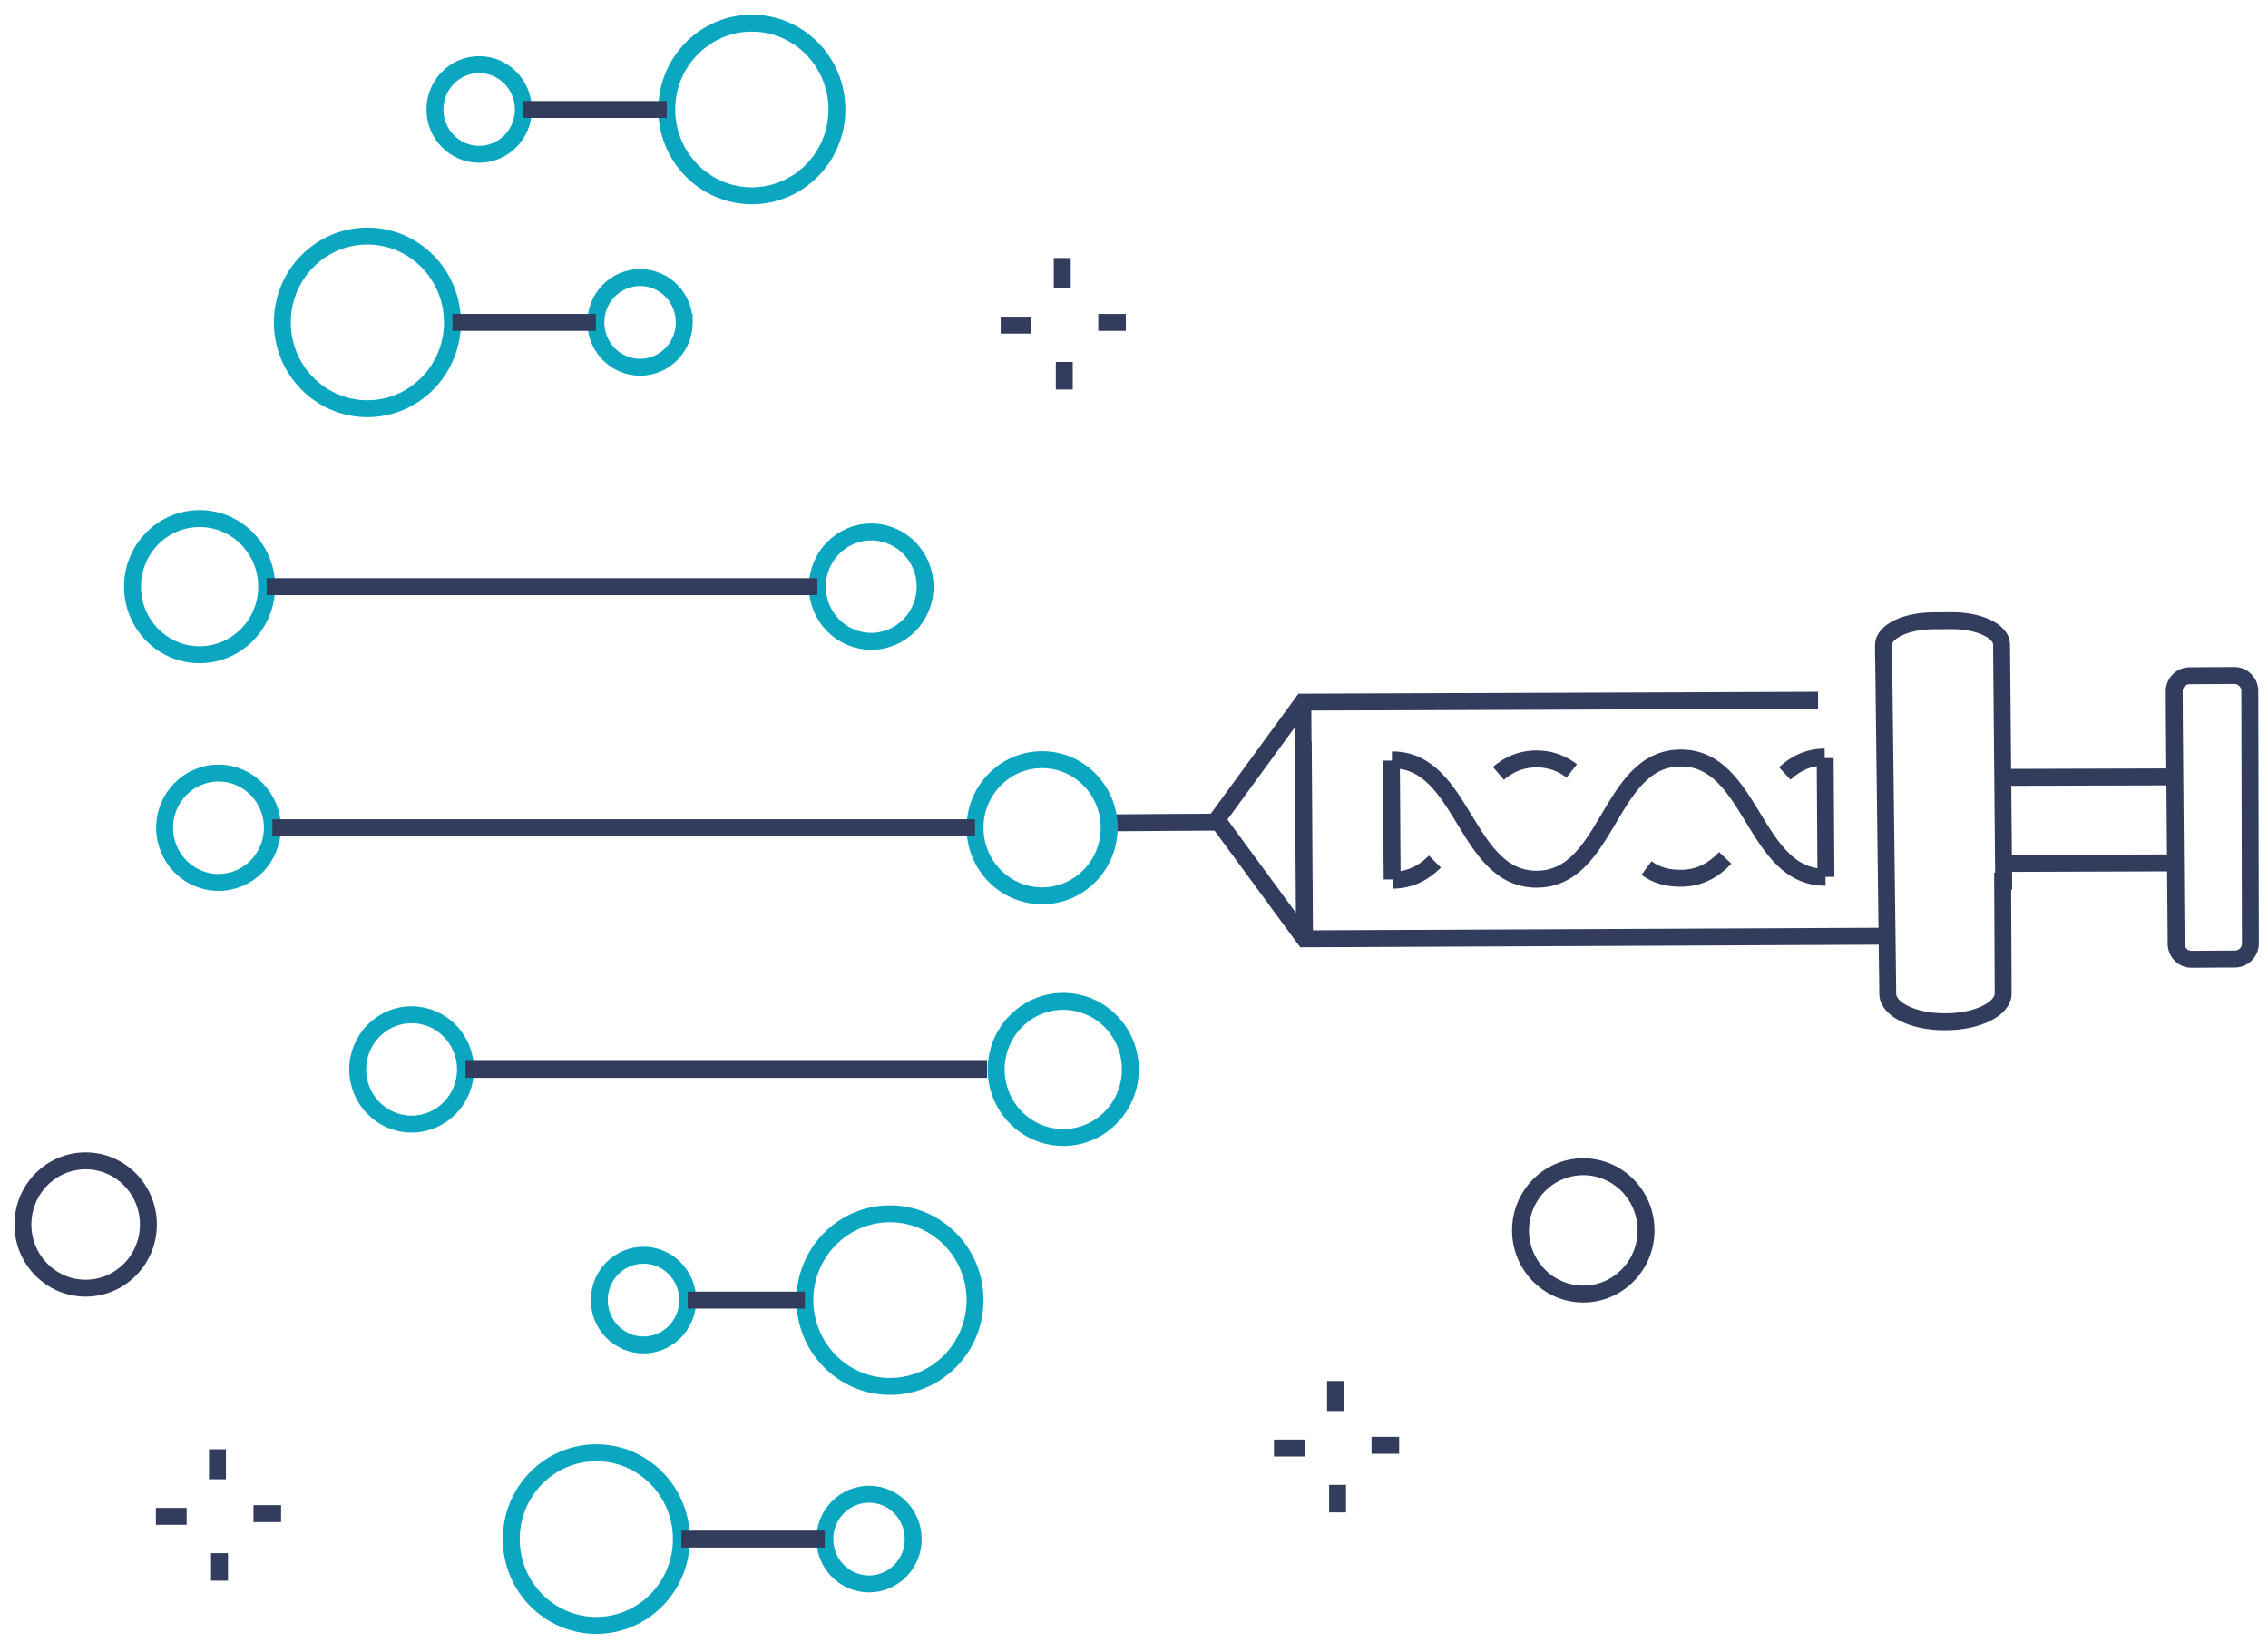 <svg xmlns="http://www.w3.org/2000/svg" width="134" height="97" viewBox="0 0 134 97">
    <g fill="none" fill-rule="evenodd">
        <path stroke="#323C5D" d="M82.207 44.938l.046 7.022M107.838 44.79l.045 7.021M82.241 44.899c4.26-.028 4.307 7.076 8.568 7.047 4.262-.028 4.216-7.132 8.478-7.16 4.262-.028 4.307 7.075 8.57 7.047M105.45 45.699c.63-.583 1.381-.963 2.36-.97"/>
        <path stroke="#323C5D" d="M97.283 51.286c.54.4 1.175.61 2.05.604 1.105-.007 1.921-.491 2.598-1.204M88.532 45.696c.603-.516 1.318-.848 2.231-.854a3.314 3.314 0 0 1 2.101.711M82.287 52.003c1.05-.007 1.838-.444 2.494-1.098M71.861 48.574l-6.327.042M128.468 42.539l.105 13.222c.004.51.414.92.916.916l2.566-.015a.918.918 0 0 0 .904-.926l-.034-14.906a.917.917 0 0 0-.915-.921l-2.645.015a.917.917 0 0 0-.905.929l.008 1.686"/>
        <path stroke="#323C5D" d="M111.425 55.312l-34.35.156-5.175-7.043 5.072-6.942 30.447-.112M118.35 51.015l10.185-.034M118.327 45.931l10.166-.03M111.285 38.832l-.003-.723c-.004-.783 1.308-1.423 2.93-1.43l1.102-.007c1.622-.007 2.94.62 2.944 1.403l.125 13.986h-.06l.031 6.627c.005.919-1.5 1.67-3.363 1.68h-.077c-1.861.01-3.375-.728-3.379-1.647l-.244-19.947M77.075 55.468l-.074-11.64M76.988 43.828l-.014-2.344"/>
        <path stroke="#0BA6BF" d="M26.732 19.048c0 2.816-2.25 5.1-5.026 5.1s-5.026-2.284-5.026-5.1c0-2.818 2.25-5.1 5.026-5.1s5.026 2.282 5.026 5.1zM57.608 76.815c0 2.816-2.25 5.1-5.026 5.1s-5.026-2.284-5.026-5.1c0-2.818 2.25-5.1 5.026-5.1 2.775 0 5.026 2.282 5.026 5.1zM15.756 34.662c0 2.221-1.775 4.022-3.964 4.022s-3.962-1.8-3.962-4.022c0-2.221 1.773-4.022 3.962-4.022 2.19 0 3.964 1.8 3.964 4.022zM65.534 48.906c0 2.222-1.774 4.022-3.962 4.022-2.19 0-3.964-1.8-3.964-4.022 0-2.22 1.774-4.022 3.964-4.022 2.188 0 3.962 1.801 3.962 4.022zM66.785 63.185c0 2.222-1.775 4.022-3.963 4.022-2.19 0-3.964-1.8-3.964-4.022 0-2.22 1.774-4.022 3.964-4.022 2.188 0 3.963 1.801 3.963 4.022zM16.093 48.906c0 1.785-1.425 3.23-3.184 3.23-1.758 0-3.183-1.445-3.183-3.23 0-1.784 1.425-3.23 3.183-3.23 1.759 0 3.184 1.446 3.184 3.23zM27.502 63.185c0 1.785-1.426 3.231-3.184 3.231-1.758 0-3.184-1.446-3.184-3.23 0-1.785 1.426-3.231 3.184-3.231 1.758 0 3.184 1.446 3.184 3.23zM54.659 34.662c0 1.784-1.426 3.23-3.185 3.23-1.758 0-3.183-1.446-3.183-3.23s1.425-3.23 3.183-3.23c1.759 0 3.185 1.446 3.185 3.23zM40.632 76.815c0 1.463-1.17 2.65-2.612 2.65-1.442 0-2.612-1.187-2.612-2.65 0-1.465 1.17-2.652 2.612-2.652 1.443 0 2.612 1.187 2.612 2.652zM40.43 19.048c0 1.463-1.17 2.65-2.612 2.65-1.443 0-2.613-1.187-2.613-2.65 0-1.465 1.17-2.65 2.613-2.65 1.442 0 2.611 1.185 2.611 2.65z"/>
        <path stroke="#323C5D" d="M26.732 19.048h8.473"/>
        <path stroke="#0BA6BF" d="M40.258 90.935c0 2.818-2.25 5.1-5.025 5.1-2.776 0-5.026-2.282-5.026-5.1 0-2.816 2.25-5.1 5.026-5.1 2.775 0 5.025 2.284 5.025 5.1zM53.956 90.935c0 1.464-1.17 2.65-2.612 2.65-1.442 0-2.612-1.186-2.612-2.65 0-1.463 1.17-2.65 2.612-2.65 1.443 0 2.612 1.187 2.612 2.65z"/>
        <path stroke="#323C5D" d="M40.258 90.935h8.474"/>
        <path stroke="#0BA6BF" d="M39.395 6.468c0 2.818 2.25 5.1 5.026 5.1 2.775 0 5.026-2.282 5.026-5.1 0-2.816-2.25-5.1-5.026-5.1s-5.026 2.284-5.026 5.1zM25.698 6.468c0 1.465 1.17 2.65 2.612 2.65 1.442 0 2.612-1.185 2.612-2.65 0-1.463-1.17-2.65-2.612-2.65-1.443 0-2.612 1.187-2.612 2.65z"/>
        <path stroke="#323C5D" d="M39.395 6.468h-8.473M15.756 34.662H48.29M16.093 48.906h41.515M27.502 63.185h30.82M40.632 76.815h6.924M97.254 72.696c0 2.078-1.66 3.762-3.708 3.762-2.047 0-3.708-1.684-3.708-3.762 0-2.078 1.66-3.762 3.708-3.762 2.047 0 3.708 1.684 3.708 3.762zM8.768 72.349c0 2.078-1.66 3.762-3.708 3.762-2.047 0-3.707-1.684-3.707-3.762 0-2.077 1.66-3.762 3.707-3.762 2.048 0 3.708 1.685 3.708 3.762zM62.762 15.245v1.775M59.124 19.21h1.816M62.882 23.012v-1.627M66.52 19.048H64.89M12.85 85.626v1.776M9.211 89.591h1.818M12.97 93.394v-1.627M16.608 89.43h-1.631M78.908 81.592v1.776M75.268 85.557h1.818M79.027 89.36v-1.627M82.666 85.395h-1.632"/>
    </g>
</svg>
